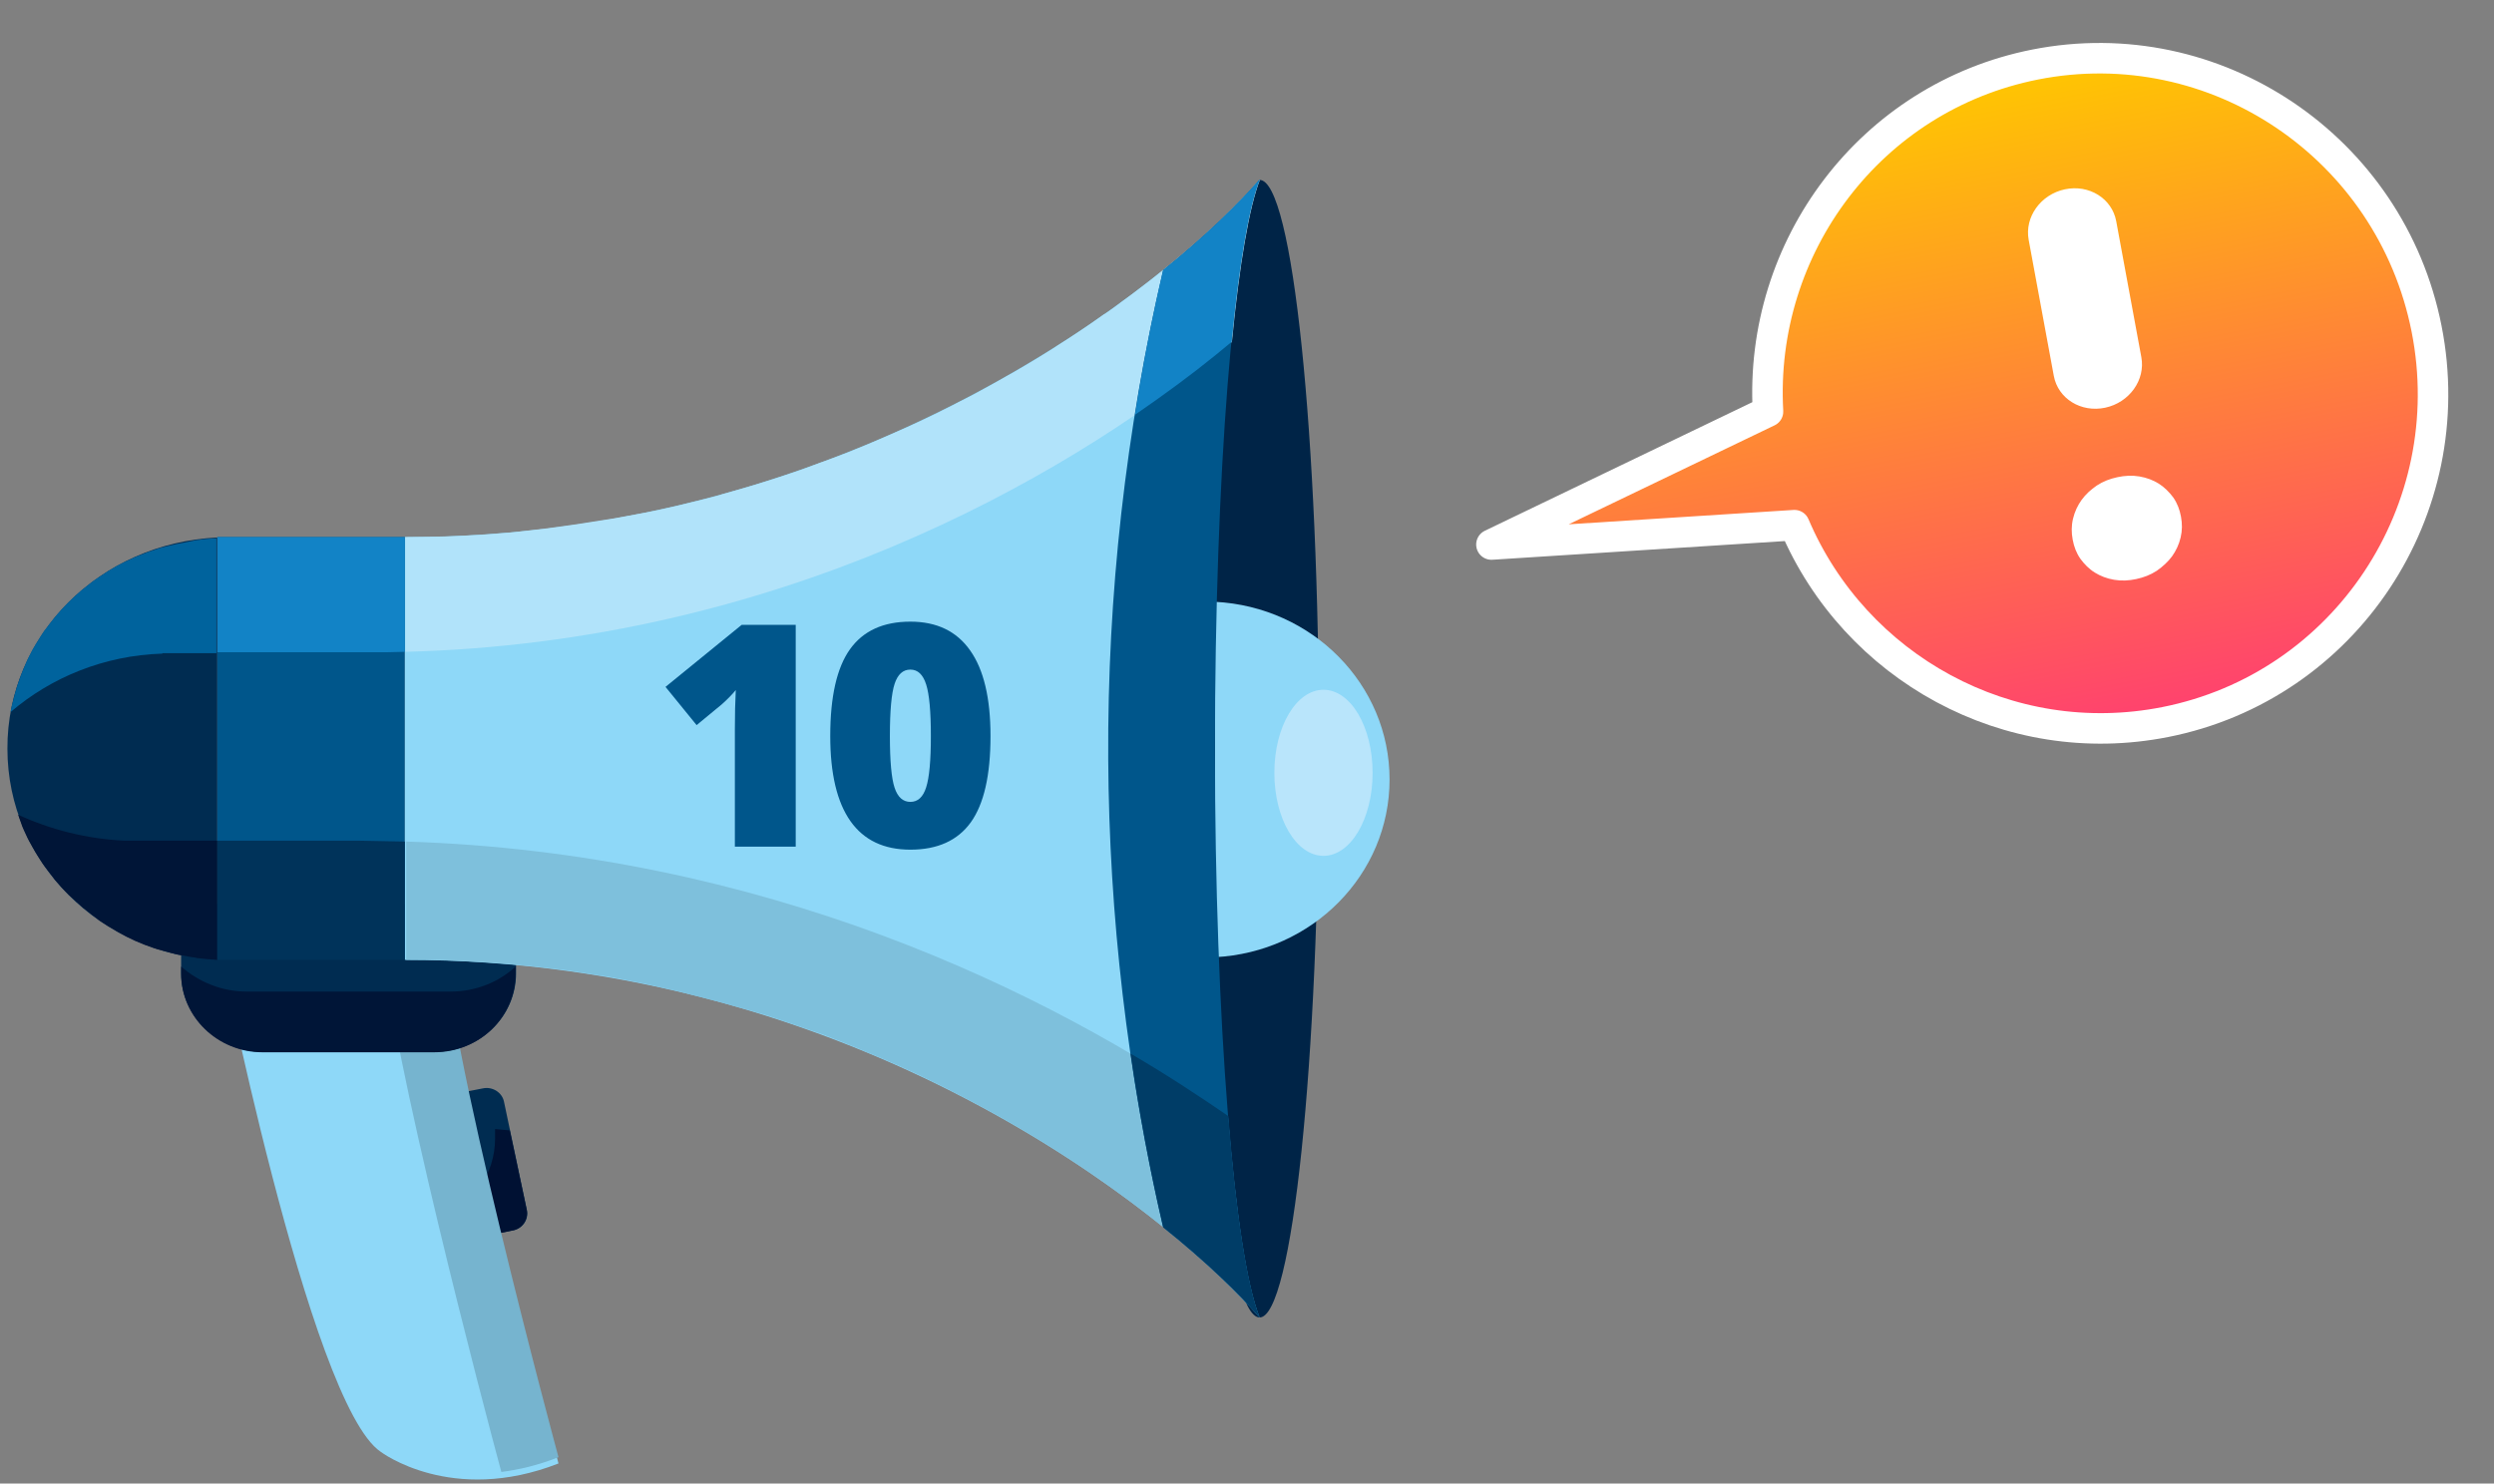 <svg width="321" height="191" viewBox="0 0 321 191" fill="none" xmlns="http://www.w3.org/2000/svg">
<rect x="0" y="0" width="321" height="191" fill="#808080" stroke="none"/>
<path d="M261.938 8.31C240.721 12.507 226.364 31.821 227.558 52.988L191.96 70.105L230.962 67.613C238.746 85.931 258.449 96.964 278.682 92.962C301.866 88.376 316.942 65.683 312.322 42.326C307.702 18.969 285.122 3.724 261.938 8.31Z" fill="url(#paint0_linear)" stroke="white" stroke-width="3.928" stroke-miterlimit="10" stroke-linecap="round" stroke-linejoin="round"/>
<path d="M266.773 69.477C266.606 68.57 266.599 67.701 266.815 66.785C267.031 65.869 267.421 65.061 267.911 64.377C268.463 63.607 269.127 63.031 269.878 62.508C270.703 61.97 271.567 61.641 272.53 61.436C273.494 61.231 274.409 61.181 275.363 61.34C276.317 61.5 277.149 61.83 277.845 62.262C278.541 62.694 279.202 63.351 279.714 64.04C280.239 64.798 280.542 65.603 280.71 66.51C280.877 67.417 280.883 68.286 280.667 69.202C280.451 70.118 280.061 70.926 279.571 71.611C279.081 72.295 278.356 72.957 277.605 73.479C276.78 74.018 275.916 74.347 274.952 74.552C273.989 74.757 273.073 74.807 272.119 74.647C271.165 74.488 270.334 74.157 269.638 73.725C268.855 73.24 268.281 72.637 267.769 71.948C267.243 71.19 266.941 70.384 266.773 69.477ZM264.342 48.387L261.108 30.876C260.567 27.946 262.65 25.038 265.763 24.375C268.877 23.712 271.835 25.547 272.376 28.478L275.61 45.989C276.151 48.919 274.069 51.827 270.955 52.49C267.842 53.153 264.883 51.318 264.342 48.387Z" fill="white"/>
<path d="M57.054 157.892C57.284 159.099 58.548 159.904 59.813 159.617L66.021 158.41C67.285 158.18 68.09 156.973 67.802 155.766L64.871 141.856C64.641 140.649 63.377 139.844 62.112 140.132L55.904 141.339C54.64 141.569 53.835 142.776 54.123 143.983L57.054 157.892Z" fill="#002C51"/>
<path d="M63.721 146.57V145.363C64.353 145.421 64.985 145.478 65.617 145.536L67.802 155.767C68.031 156.974 67.227 158.181 66.02 158.411L64.353 158.756L59.812 159.675C58.548 159.905 57.34 159.158 57.053 157.951L56.823 156.859C60.904 155.077 63.721 151.169 63.721 146.57Z" fill="#001133"/>
<path d="M27.971 120.533C27.971 120.533 39.811 180.77 49.008 186.92C49.008 186.92 58.089 193.818 71.884 188.415C71.884 188.415 56.767 132.546 57.227 120.821L27.971 120.533Z" fill="#8ED8F8"/>
<path d="M64.526 189.506C62.284 181.23 50.214 135.477 49.007 119.958L57.226 120.015C56.767 131.798 71.883 187.61 71.883 187.61C69.239 188.644 66.825 189.219 64.526 189.506Z" fill="#76B4CF"/>
<path d="M66.422 116.394V125.303C66.422 130.878 61.767 135.419 55.961 135.419H33.775C28.027 135.419 23.314 130.878 23.314 125.303V116.394H66.422Z" fill="#002C51"/>
<path d="M31.763 127.66H57.973C61.249 127.66 64.181 126.453 66.365 124.441V125.361C66.365 130.936 61.709 135.477 55.904 135.477H33.775C28.027 135.477 23.314 130.936 23.314 125.361V124.441C25.555 126.396 28.487 127.66 31.763 127.66Z" fill="#001537"/>
<path d="M27.97 69.205V123.579C12.911 122.89 0.955 110.992 0.955 96.392C0.898 81.793 12.911 69.895 27.97 69.205Z" fill="#002C51"/>
<path d="M52.111 69.147H27.971V123.522H52.111V69.147Z" fill="#00568B"/>
<path d="M162.123 23.107C158.79 31.384 156.376 61.043 156.376 96.392C156.376 131.683 158.847 161.342 162.123 169.619C150.283 155.996 109.991 123.579 52.111 123.579V69.147C109.991 69.147 150.283 36.73 162.123 23.107Z" fill="#8ED8F8"/>
<path d="M154.479 96.391C154.479 136.856 157.87 169.618 162.123 169.618C166.319 169.618 169.768 136.798 169.768 96.391C169.768 55.927 166.377 23.164 162.123 23.164C161.204 23.107 154.479 55.927 154.479 96.391Z" fill="#002447"/>
<path d="M1.357 91.679C1.357 91.622 1.357 91.622 1.357 91.679C1.472 90.99 1.644 90.357 1.817 89.725C1.874 89.553 1.874 89.438 1.932 89.265C2.104 88.69 2.277 88.058 2.506 87.483C2.564 87.311 2.621 87.138 2.679 86.966C2.909 86.391 3.139 85.817 3.369 85.299C3.426 85.127 3.541 84.954 3.599 84.782C3.886 84.265 4.116 83.69 4.461 83.172C4.576 83 4.633 82.828 4.748 82.713C5.036 82.195 5.38 81.678 5.725 81.161C5.84 81.046 5.898 80.931 6.013 80.816C7.162 79.207 8.542 77.712 10.036 76.39C10.209 76.275 10.323 76.103 10.496 75.988C10.841 75.7 11.243 75.413 11.588 75.126C11.875 74.896 12.163 74.666 12.45 74.493C12.795 74.263 13.14 74.034 13.485 73.804C13.83 73.574 14.175 73.344 14.519 73.171C14.864 72.941 15.209 72.769 15.554 72.597C15.956 72.367 16.359 72.194 16.761 72.022C17.106 71.849 17.451 71.677 17.796 71.562C18.256 71.389 18.658 71.217 19.118 71.045C19.462 70.93 19.807 70.815 20.152 70.7C20.612 70.527 21.129 70.412 21.647 70.297C21.991 70.24 22.279 70.125 22.624 70.067C23.199 69.953 23.773 69.838 24.348 69.723C24.636 69.665 24.923 69.608 25.21 69.55C26.073 69.435 26.935 69.32 27.854 69.32V84.092H20.899V84.15C13.427 84.379 6.587 87.196 1.357 91.679Z" fill="#00639D"/>
<path d="M52.111 83.919C50.674 83.977 49.237 83.977 47.8 83.977H27.971V69.147H52.111V83.919Z" fill="#1283C6"/>
<path d="M52.111 69.147C53.778 69.147 55.387 69.09 56.996 69.09C57.514 69.09 57.973 69.032 58.491 69.032C59.64 68.975 60.79 68.917 61.882 68.86C62.399 68.802 62.916 68.802 63.434 68.745C64.698 68.63 65.905 68.573 67.17 68.4C67.515 68.343 67.802 68.343 68.147 68.285C69.699 68.113 71.193 67.94 72.688 67.71C73.09 67.653 73.492 67.595 73.895 67.538C75.044 67.365 76.136 67.193 77.228 67.021C77.746 66.963 78.206 66.848 78.723 66.791C79.815 66.618 80.85 66.388 81.884 66.216C82.287 66.158 82.746 66.043 83.149 65.986C84.586 65.699 85.965 65.411 87.402 65.066C87.632 65.009 87.862 64.951 88.092 64.894C89.241 64.606 90.448 64.319 91.598 64.032C92.058 63.917 92.518 63.802 92.977 63.629C93.897 63.342 94.874 63.112 95.794 62.825C96.254 62.71 96.713 62.537 97.173 62.422C98.265 62.078 99.358 61.733 100.45 61.388C100.679 61.33 100.909 61.215 101.139 61.158C102.404 60.755 103.668 60.296 104.875 59.836C105.335 59.663 105.738 59.491 106.14 59.376C106.945 59.089 107.807 58.744 108.611 58.456C109.071 58.284 109.531 58.111 110.048 57.882C110.853 57.537 111.658 57.249 112.405 56.904C112.807 56.732 113.21 56.56 113.612 56.387C114.704 55.927 115.796 55.41 116.888 54.95C117.291 54.778 117.75 54.548 118.153 54.375C118.843 54.031 119.532 53.743 120.222 53.398C120.739 53.168 121.199 52.881 121.716 52.651C122.291 52.364 122.866 52.076 123.498 51.731C124.016 51.502 124.475 51.214 124.993 50.984C125.625 50.639 126.2 50.352 126.774 50.007C127.637 49.547 128.441 49.087 129.246 48.628C129.706 48.34 130.223 48.11 130.683 47.823C131.258 47.478 131.775 47.191 132.35 46.846C132.752 46.616 133.097 46.386 133.499 46.156C134.074 45.811 134.591 45.466 135.166 45.121C135.454 44.949 135.741 44.777 136.028 44.547C138.04 43.282 139.937 42.018 141.776 40.696C141.949 40.581 142.064 40.466 142.236 40.408C142.868 40.006 143.443 39.546 144.018 39.144C144.133 39.086 144.19 38.971 144.305 38.914C152.582 32.879 158.675 27.131 162.181 23.107C160.801 26.614 159.537 33.971 158.56 44.029C157.928 44.547 157.295 45.064 156.606 45.639C136.373 61.962 99.875 82.712 52.168 83.919V69.147H52.111Z" fill="#B1E3FA"/>
<path d="M178.735 98.576C178.735 98.461 178.677 98.346 178.677 98.231C178.735 98.346 178.735 98.461 178.735 98.576Z" fill="#00568B"/>
<path d="M156.375 77.481C168.906 78.114 178.849 88.115 178.849 100.358C178.849 112.6 168.906 122.602 156.375 123.234V77.481Z" fill="#8ED8F8"/>
<path d="M24.693 123.234C24.061 123.119 23.429 123.004 22.797 122.889C22.567 122.832 22.337 122.774 22.107 122.717C21.475 122.544 20.842 122.372 20.21 122.199C20.038 122.142 19.865 122.084 19.693 122.027C18.141 121.51 16.589 120.82 15.21 120.015C15.037 119.9 14.807 119.785 14.635 119.67C14.117 119.383 13.658 119.095 13.14 118.751C12.91 118.578 12.681 118.463 12.508 118.291C12.048 117.946 11.588 117.601 11.186 117.256C11.014 117.084 10.784 116.969 10.611 116.796C10.037 116.279 9.462 115.762 8.887 115.244C8.715 115.072 8.6 114.957 8.427 114.785C8.025 114.382 7.68 113.98 7.278 113.52C7.048 113.29 6.875 113.003 6.645 112.715C6.358 112.371 6.128 112.026 5.841 111.681C5.611 111.393 5.438 111.106 5.208 110.761C4.978 110.416 4.749 110.014 4.519 109.669C4.346 109.382 4.174 109.037 4.001 108.749C3.656 108.175 3.369 107.542 3.082 106.91C2.909 106.565 2.794 106.22 2.679 105.876C2.564 105.531 2.449 105.186 2.334 104.898C6.473 106.795 11.129 108.002 16.014 108.232H27.97V123.579C27.108 123.521 26.245 123.464 25.383 123.349C25.153 123.291 24.923 123.234 24.693 123.234Z" fill="#001537"/>
<path d="M46.191 108.232C48.203 108.29 50.157 108.29 52.111 108.347V123.579H27.971V108.232H46.191Z" fill="#00335A"/>
<path d="M158.043 143.696C159.077 156.283 160.457 165.537 162.123 169.618C156.031 162.606 142.294 150.535 122.579 140.534C122.464 140.477 122.349 140.419 122.291 140.362C121.429 139.96 120.567 139.5 119.705 139.097C119.59 139.04 119.475 138.982 119.36 138.925C116.831 137.718 114.187 136.511 111.428 135.419C111.083 135.246 110.738 135.131 110.393 134.959C109.646 134.672 108.899 134.384 108.094 134.039C107.634 133.867 107.175 133.694 106.772 133.522C106.025 133.235 105.278 132.947 104.531 132.717C104.013 132.545 103.496 132.372 103.036 132.2C101.829 131.798 100.565 131.338 99.3 130.936C98.668 130.706 98.035 130.533 97.403 130.361C96.714 130.131 96.081 129.958 95.392 129.786C94.702 129.614 94.012 129.384 93.38 129.211C92.748 129.039 92.058 128.866 91.426 128.694C90.621 128.464 89.816 128.292 88.954 128.062C88.379 127.889 87.747 127.774 87.172 127.602C85.908 127.314 84.643 127.027 83.379 126.74C82.804 126.625 82.229 126.51 81.654 126.395C80.792 126.222 79.873 126.05 79.01 125.877C78.436 125.763 77.803 125.648 77.171 125.59C76.194 125.418 75.274 125.303 74.297 125.13C73.78 125.073 73.263 124.958 72.745 124.9C71.308 124.728 69.814 124.555 68.319 124.383C67.917 124.326 67.457 124.326 67.055 124.268C65.905 124.153 64.756 124.038 63.606 123.981C63.032 123.923 62.514 123.923 61.939 123.866C60.847 123.808 59.755 123.751 58.663 123.693C58.146 123.693 57.629 123.636 57.111 123.636C55.559 123.578 53.95 123.578 52.341 123.578H52.283V108.347C97.978 109.784 134.477 127.257 158.043 143.696Z" fill="#7EC0DC"/>
<path d="M162.123 23.107C158.79 31.384 156.376 61.043 156.376 96.392C156.376 131.683 158.847 161.342 162.123 169.619C159.422 166.515 155.226 162.434 149.708 158.008C145.11 138.178 142.753 117.946 142.638 97.714C142.523 76.619 144.88 55.468 149.708 34.776C155.226 30.292 159.422 26.211 162.123 23.107Z" fill="#00568B"/>
<path d="M149.708 34.776C155.226 30.35 159.422 26.211 162.123 23.107C160.744 26.614 159.479 33.971 158.502 44.029C157.87 44.547 157.238 45.064 156.548 45.639C153.444 48.168 149.938 50.754 146.087 53.398C147.064 47.133 148.271 40.926 149.708 34.776Z" fill="#1283C6"/>
<path d="M162.124 169.618C159.422 166.514 155.226 162.433 149.708 158.007C147.984 150.593 146.605 143.178 145.513 135.648C150.053 138.292 154.249 141.051 158.1 143.695C159.077 156.283 160.514 165.537 162.124 169.618Z" fill="#003D67"/>
<path d="M164.021 99.496C164.021 105.416 166.837 110.186 170.343 110.186C173.849 110.186 176.666 105.416 176.666 99.496C176.666 93.575 173.849 88.805 170.343 88.805C166.837 88.805 164.021 93.575 164.021 99.496Z" fill="#B9E5FB"/>
<path d="M102.416 109H94.584V93.883C94.584 92.047 94.623 90.367 94.701 88.844C94.219 89.43 93.62 90.042 92.904 90.68L89.662 93.356L85.658 88.434L95.463 80.446H102.416V109ZM127.486 94.762C127.486 99.814 126.64 103.518 124.947 105.875C123.255 108.219 120.663 109.391 117.174 109.391C113.762 109.391 111.191 108.167 109.459 105.719C107.727 103.258 106.861 99.606 106.861 94.762C106.861 89.684 107.708 85.96 109.4 83.59C111.093 81.22 113.684 80.035 117.174 80.035C120.572 80.035 123.137 81.272 124.869 83.746C126.614 86.207 127.486 89.879 127.486 94.762ZM114.537 94.762C114.537 97.991 114.739 100.211 115.143 101.422C115.546 102.633 116.223 103.239 117.174 103.239C118.137 103.239 118.814 102.614 119.205 101.364C119.609 100.114 119.811 97.913 119.811 94.762C119.811 91.598 119.609 89.384 119.205 88.121C118.801 86.845 118.124 86.207 117.174 86.207C116.223 86.207 115.546 86.819 115.143 88.043C114.739 89.267 114.537 91.507 114.537 94.762Z" fill="#00568B"/>
<defs>
<linearGradient id="paint0_linear" x1="243.391" y1="11.979" x2="260.135" y2="96.631" gradientUnits="userSpaceOnUse">
<stop stop-color="#FFC700"/>
<stop offset="1" stop-color="#FF4070"/>
</linearGradient>
</defs>
</svg>
